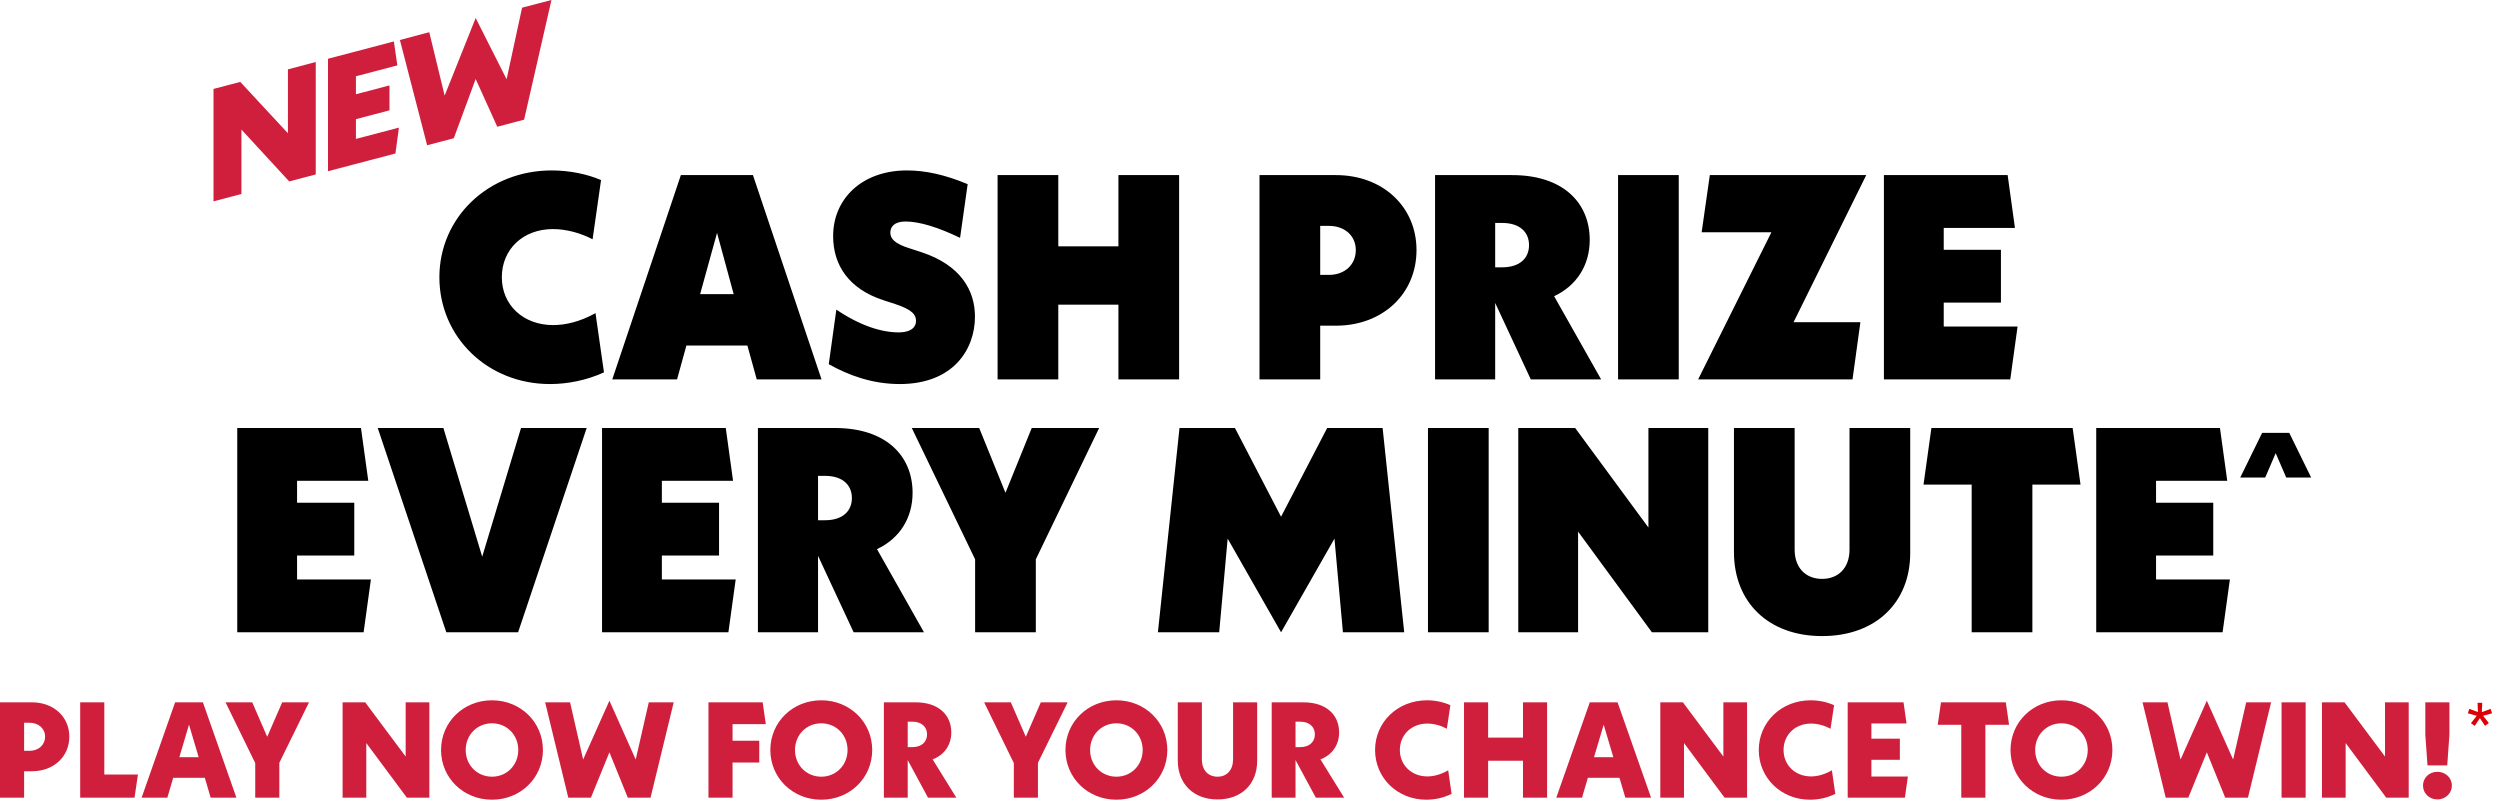 <svg width="257" height="83" viewBox="0 0 257 83" fill="none" xmlns="http://www.w3.org/2000/svg">
<path d="M32.459 6.37V17.93L29.729 18.65L24.819 13.32V19.94L21.949 20.7V9.14L24.699 8.42L29.599 13.7V7.13L32.469 6.37H32.459Z" fill="#D01F3C"/>
<path d="M41.009 13.12L40.649 15.78L33.719 17.6V6.04L40.489 4.26L40.849 6.72L36.589 7.84V9.69L40.039 8.78V11.34L36.589 12.25V14.28L41.009 13.12Z" fill="#D01F3C"/>
<path d="M56.689 0L53.879 12.3L51.119 13.03L48.899 8.12L46.649 14.21L43.909 14.93L41.109 4.11L44.129 3.31L45.709 9.83L48.899 1.85L52.079 8.15L53.669 0.79L56.689 0Z" fill="#D01F3C"/>
<path d="M56.538 39.48C50.118 39.48 45.168 34.65 45.168 28.5C45.168 22.349 50.208 17.52 56.718 17.52C58.578 17.52 60.378 17.91 61.788 18.509L60.918 24.599C59.718 23.97 58.248 23.549 56.838 23.549C53.778 23.549 51.588 25.619 51.588 28.5C51.588 31.349 53.778 33.419 56.868 33.419C58.158 33.419 59.658 33.059 61.218 32.19L62.088 38.279C60.318 39.09 58.368 39.48 56.538 39.48ZM77.792 38.999L76.832 35.52H70.562L69.602 38.999H62.942L69.992 18H77.402L84.452 38.999H77.792ZM71.972 30.239H75.422L73.712 23.939L71.972 30.239ZM92.486 39.48C89.666 39.48 87.236 38.58 85.196 37.44L85.976 31.829C88.466 33.51 90.656 34.169 92.366 34.169C93.776 34.169 94.166 33.539 94.166 32.999C94.166 32.37 93.836 31.86 92.036 31.259L90.836 30.869C87.236 29.7 85.646 27.239 85.646 24.27C85.646 20.43 88.616 17.52 93.236 17.52C95.156 17.52 97.166 17.97 99.476 18.93L98.696 24.45C96.446 23.369 94.526 22.77 93.086 22.77C91.946 22.77 91.526 23.309 91.526 23.91C91.526 24.54 91.976 25.049 93.506 25.529L94.706 25.919C98.816 27.27 100.226 29.91 100.226 32.55C100.226 35.91 98.006 39.48 92.486 39.48ZM114.973 18H121.213V38.999H114.973V31.32H108.793V38.999H102.553V18H108.793V25.32H114.973V18ZM137.337 18C142.137 18 145.617 21.239 145.617 25.709C145.617 30.209 142.137 33.48 137.337 33.48H135.717V38.999H129.477V18H137.337ZM136.617 28.259C138.237 28.259 139.377 27.209 139.377 25.709C139.377 24.239 138.237 23.22 136.617 23.22H135.717V28.259H136.617ZM164.594 38.999H157.364L153.704 31.14V38.999H147.524V18H155.444C160.694 18 163.424 20.849 163.424 24.66C163.424 27.27 162.074 29.369 159.764 30.45L164.594 38.999ZM153.704 27.48H154.424C156.224 27.48 157.184 26.549 157.184 25.2C157.184 23.849 156.224 22.919 154.424 22.919H153.704V27.48ZM172.576 18V38.999H166.336V18H172.576ZM191.849 18L184.379 33.12H191.249L190.439 38.999H174.569L182.099 23.88H174.929L175.769 18H191.849ZM199.816 33.569H207.406L206.656 38.999H193.666V18H206.386L207.136 23.43H199.816V25.68H205.696V31.11H199.816V33.569ZM30.539 59.569H38.129L37.379 64.999H24.389V43.999H37.109L37.859 49.429H30.539V51.679H36.419V57.109H30.539V59.569ZM53.561 43.999H60.311L53.261 64.999H45.881L38.831 43.999H45.581L49.571 57.23L53.561 43.999ZM68.039 59.569H75.629L74.879 64.999H61.889V43.999H74.609L75.359 49.429H68.039V51.679H73.919V57.109H68.039V59.569ZM94.984 64.999H87.754L84.094 57.139V64.999H77.914V43.999H85.834C91.084 43.999 93.814 46.849 93.814 50.66C93.814 53.27 92.464 55.37 90.154 56.45L94.984 64.999ZM84.094 53.48H84.814C86.614 53.48 87.574 52.55 87.574 51.2C87.574 49.849 86.614 48.919 84.814 48.919H84.094V53.48ZM112.992 43.999L106.482 57.499V64.999H100.242V57.499L93.732 43.999H100.662L103.362 50.66L106.062 43.999H112.992ZM144.353 64.999H138.053L137.183 55.37L131.693 64.999L126.203 55.37L125.333 64.999H119.033L121.253 43.999H126.953L131.693 53.12L136.433 43.999H142.133L144.353 64.999ZM153.035 43.999V64.999H146.795V43.999H153.035ZM169.458 43.999H175.608V64.999H169.818L162.228 54.65V64.999H156.078V43.999H161.928L169.458 54.23V43.999ZM187.31 65.389C181.79 65.389 178.25 61.91 178.25 56.749V43.999H184.49V56.51C184.49 58.34 185.6 59.51 187.31 59.51C189.02 59.51 190.13 58.34 190.13 56.51V43.999H196.37V56.84C196.37 61.94 192.83 65.389 187.31 65.389ZM213.878 49.819H208.928V64.999H202.688V49.819H197.738L198.548 43.999H213.068L213.878 49.819ZM221.642 59.569H229.232L228.482 64.999H215.492V43.999H228.212L228.962 49.429H221.642V51.679H227.522V57.109H221.642V59.569Z" fill="black"/>
<path d="M237.587 49.09H235.022L233.942 46.585L232.862 49.09H230.297L232.547 44.5H235.337L237.587 49.09Z" fill="black"/>
<path d="M3.29 72.2C5.516 72.2 7.126 73.684 7.126 75.728C7.126 77.786 5.516 79.284 3.29 79.284H2.478V82H0V72.2H3.29ZM3.038 77.184C3.962 77.184 4.634 76.582 4.634 75.728C4.634 74.888 3.962 74.3 3.038 74.3H2.478V77.184H3.038ZM10.722 79.62H14.18L13.83 82H8.244V72.2H10.722V79.62ZM21.656 82L21.055 79.956H17.806L17.204 82H14.558L18.002 72.2H20.858L24.302 82H21.656ZM18.436 77.842H20.424L19.43 74.496L18.436 77.842ZM31.767 72.2L28.715 78.416V82H26.237V78.444L23.186 72.2H25.93L27.469 75.742L29.009 72.2H31.767ZM41.701 72.2H44.137V82H41.827L37.655 76.386V82H35.219V72.2H37.543L41.701 77.772V72.2ZM50.576 82.21C47.636 82.21 45.34 79.97 45.34 77.1C45.34 74.23 47.636 71.99 50.576 71.99C53.516 71.99 55.812 74.23 55.812 77.1C55.812 79.97 53.516 82.21 50.576 82.21ZM50.576 79.844C52.102 79.844 53.278 78.654 53.278 77.1C53.278 75.546 52.102 74.356 50.576 74.356C49.05 74.356 47.874 75.546 47.874 77.1C47.874 78.654 49.05 79.844 50.576 79.844ZM66.695 72.2H69.257L66.876 82H64.539L62.648 77.338L60.745 82H58.42L56.041 72.2H58.603L59.947 78.08L62.648 72.032L65.35 78.08L66.695 72.2ZM75.308 74.44V76.148H78.052V78.388H75.308V82H72.83V72.2H78.402L78.724 74.44H75.308ZM84.427 82.21C81.487 82.21 79.191 79.97 79.191 77.1C79.191 74.23 81.487 71.99 84.427 71.99C87.367 71.99 89.663 74.23 89.663 77.1C89.663 79.97 87.367 82.21 84.427 82.21ZM84.427 79.844C85.953 79.844 87.129 78.654 87.129 77.1C87.129 75.546 85.953 74.356 84.427 74.356C82.901 74.356 81.725 75.546 81.725 77.1C81.725 78.654 82.901 79.844 84.427 79.844ZM98.311 82H95.399L93.313 78.136V82H90.863V72.2H94.139C96.505 72.2 97.793 73.516 97.793 75.294C97.793 76.582 97.079 77.604 95.875 78.066L98.311 82ZM93.313 74.188V76.806H93.775C94.755 76.806 95.301 76.26 95.301 75.49C95.301 74.734 94.755 74.188 93.775 74.188H93.313ZM109.752 72.2L106.7 78.416V82H104.222V78.444L101.17 72.2H103.914L105.454 75.742L106.994 72.2H109.752ZM114.765 82.21C111.825 82.21 109.529 79.97 109.529 77.1C109.529 74.23 111.825 71.99 114.765 71.99C117.705 71.99 120.001 74.23 120.001 77.1C120.001 79.97 117.705 82.21 114.765 82.21ZM114.765 79.844C116.291 79.844 117.467 78.654 117.467 77.1C117.467 75.546 116.291 74.356 114.765 74.356C113.239 74.356 112.063 75.546 112.063 77.1C112.063 78.654 113.239 79.844 114.765 79.844ZM125.163 82.182C122.685 82.182 121.075 80.572 121.075 78.178V72.2H123.553V78.066C123.553 79.158 124.183 79.844 125.163 79.844C126.129 79.844 126.759 79.158 126.759 78.066V72.2H129.237V78.22C129.237 80.586 127.641 82.182 125.163 82.182ZM138.179 82H135.267L133.181 78.136V82H130.731V72.2H134.007C136.373 72.2 137.661 73.516 137.661 75.294C137.661 76.582 136.947 77.604 135.743 78.066L138.179 82ZM133.181 74.188V76.806H133.643C134.623 76.806 135.169 76.26 135.169 75.49C135.169 74.734 134.623 74.188 133.643 74.188H133.181ZM146.621 82.21C143.653 82.21 141.357 79.97 141.357 77.1C141.357 74.23 143.681 71.99 146.691 71.99C147.573 71.99 148.413 72.186 149.099 72.494L148.735 74.916C148.147 74.594 147.433 74.384 146.719 74.384C145.109 74.384 143.905 75.532 143.905 77.1C143.905 78.654 145.109 79.816 146.733 79.816C147.419 79.816 148.147 79.606 148.875 79.186L149.225 81.608C148.413 82.014 147.503 82.21 146.621 82.21ZM156.562 72.2H159.04V82H156.562V78.206H152.978V82H150.5V72.2H152.978V75.826H156.562V72.2ZM167.084 82L166.482 79.956H163.234L162.632 82H159.986L163.43 72.2H166.286L169.73 82H167.084ZM163.864 77.842H165.852L164.858 74.496L163.864 77.842ZM177.162 72.2H179.598V82H177.288L173.116 76.386V82H170.68V72.2H173.004L177.162 77.772V72.2ZM186.065 82.21C183.097 82.21 180.801 79.97 180.801 77.1C180.801 74.23 183.125 71.99 186.135 71.99C187.017 71.99 187.857 72.186 188.543 72.494L188.179 74.916C187.591 74.594 186.877 74.384 186.163 74.384C184.553 74.384 183.349 75.532 183.349 77.1C183.349 78.654 184.553 79.816 186.177 79.816C186.863 79.816 187.591 79.606 188.319 79.186L188.669 81.608C187.857 82.014 186.947 82.21 186.065 82.21ZM192.379 79.83H196.131L195.823 82H189.943V72.2H195.683L195.991 74.37H192.379V75.938H195.305V78.108H192.379V79.83ZM206.533 74.51H204.097V82H201.619V74.51H199.197L199.533 72.2H206.197L206.533 74.51ZM211.918 82.21C208.978 82.21 206.682 79.97 206.682 77.1C206.682 74.23 208.978 71.99 211.918 71.99C214.858 71.99 217.154 74.23 217.154 77.1C217.154 79.97 214.858 82.21 211.918 82.21ZM211.918 79.844C213.444 79.844 214.62 78.654 214.62 77.1C214.62 75.546 213.444 74.356 211.918 74.356C210.392 74.356 209.216 75.546 209.216 77.1C209.216 78.654 210.392 79.844 211.918 79.844ZM230.908 72.2H233.47L231.09 82H228.752L226.862 77.338L224.958 82H222.634L220.254 72.2H222.816L224.16 78.08L226.862 72.032L229.564 78.08L230.908 72.2ZM237.021 72.2V82H234.543V72.2H237.021ZM245.179 72.2H247.615V82H245.305L241.133 76.386V82H238.697V72.2H241.021L245.179 77.772V72.2ZM249.546 78.682L249.322 75.518V72.2H251.8V75.518L251.576 78.682H249.546ZM250.568 82.182C249.728 82.182 249.084 81.552 249.084 80.754C249.084 79.956 249.728 79.34 250.568 79.34C251.394 79.34 252.052 79.956 252.052 80.754C252.052 81.552 251.394 82.182 250.568 82.182Z" fill="#D01F3C"/>
<path d="M256.181 73.328L255.261 73.584L255.853 74.328L255.461 74.616L254.933 73.824L254.405 74.624L254.013 74.344L254.613 73.584L253.693 73.328L253.845 72.872L254.733 73.2L254.693 72.248H255.173L255.133 73.208L256.037 72.872L256.181 73.328Z" fill="#DB0007"/>
</svg>

